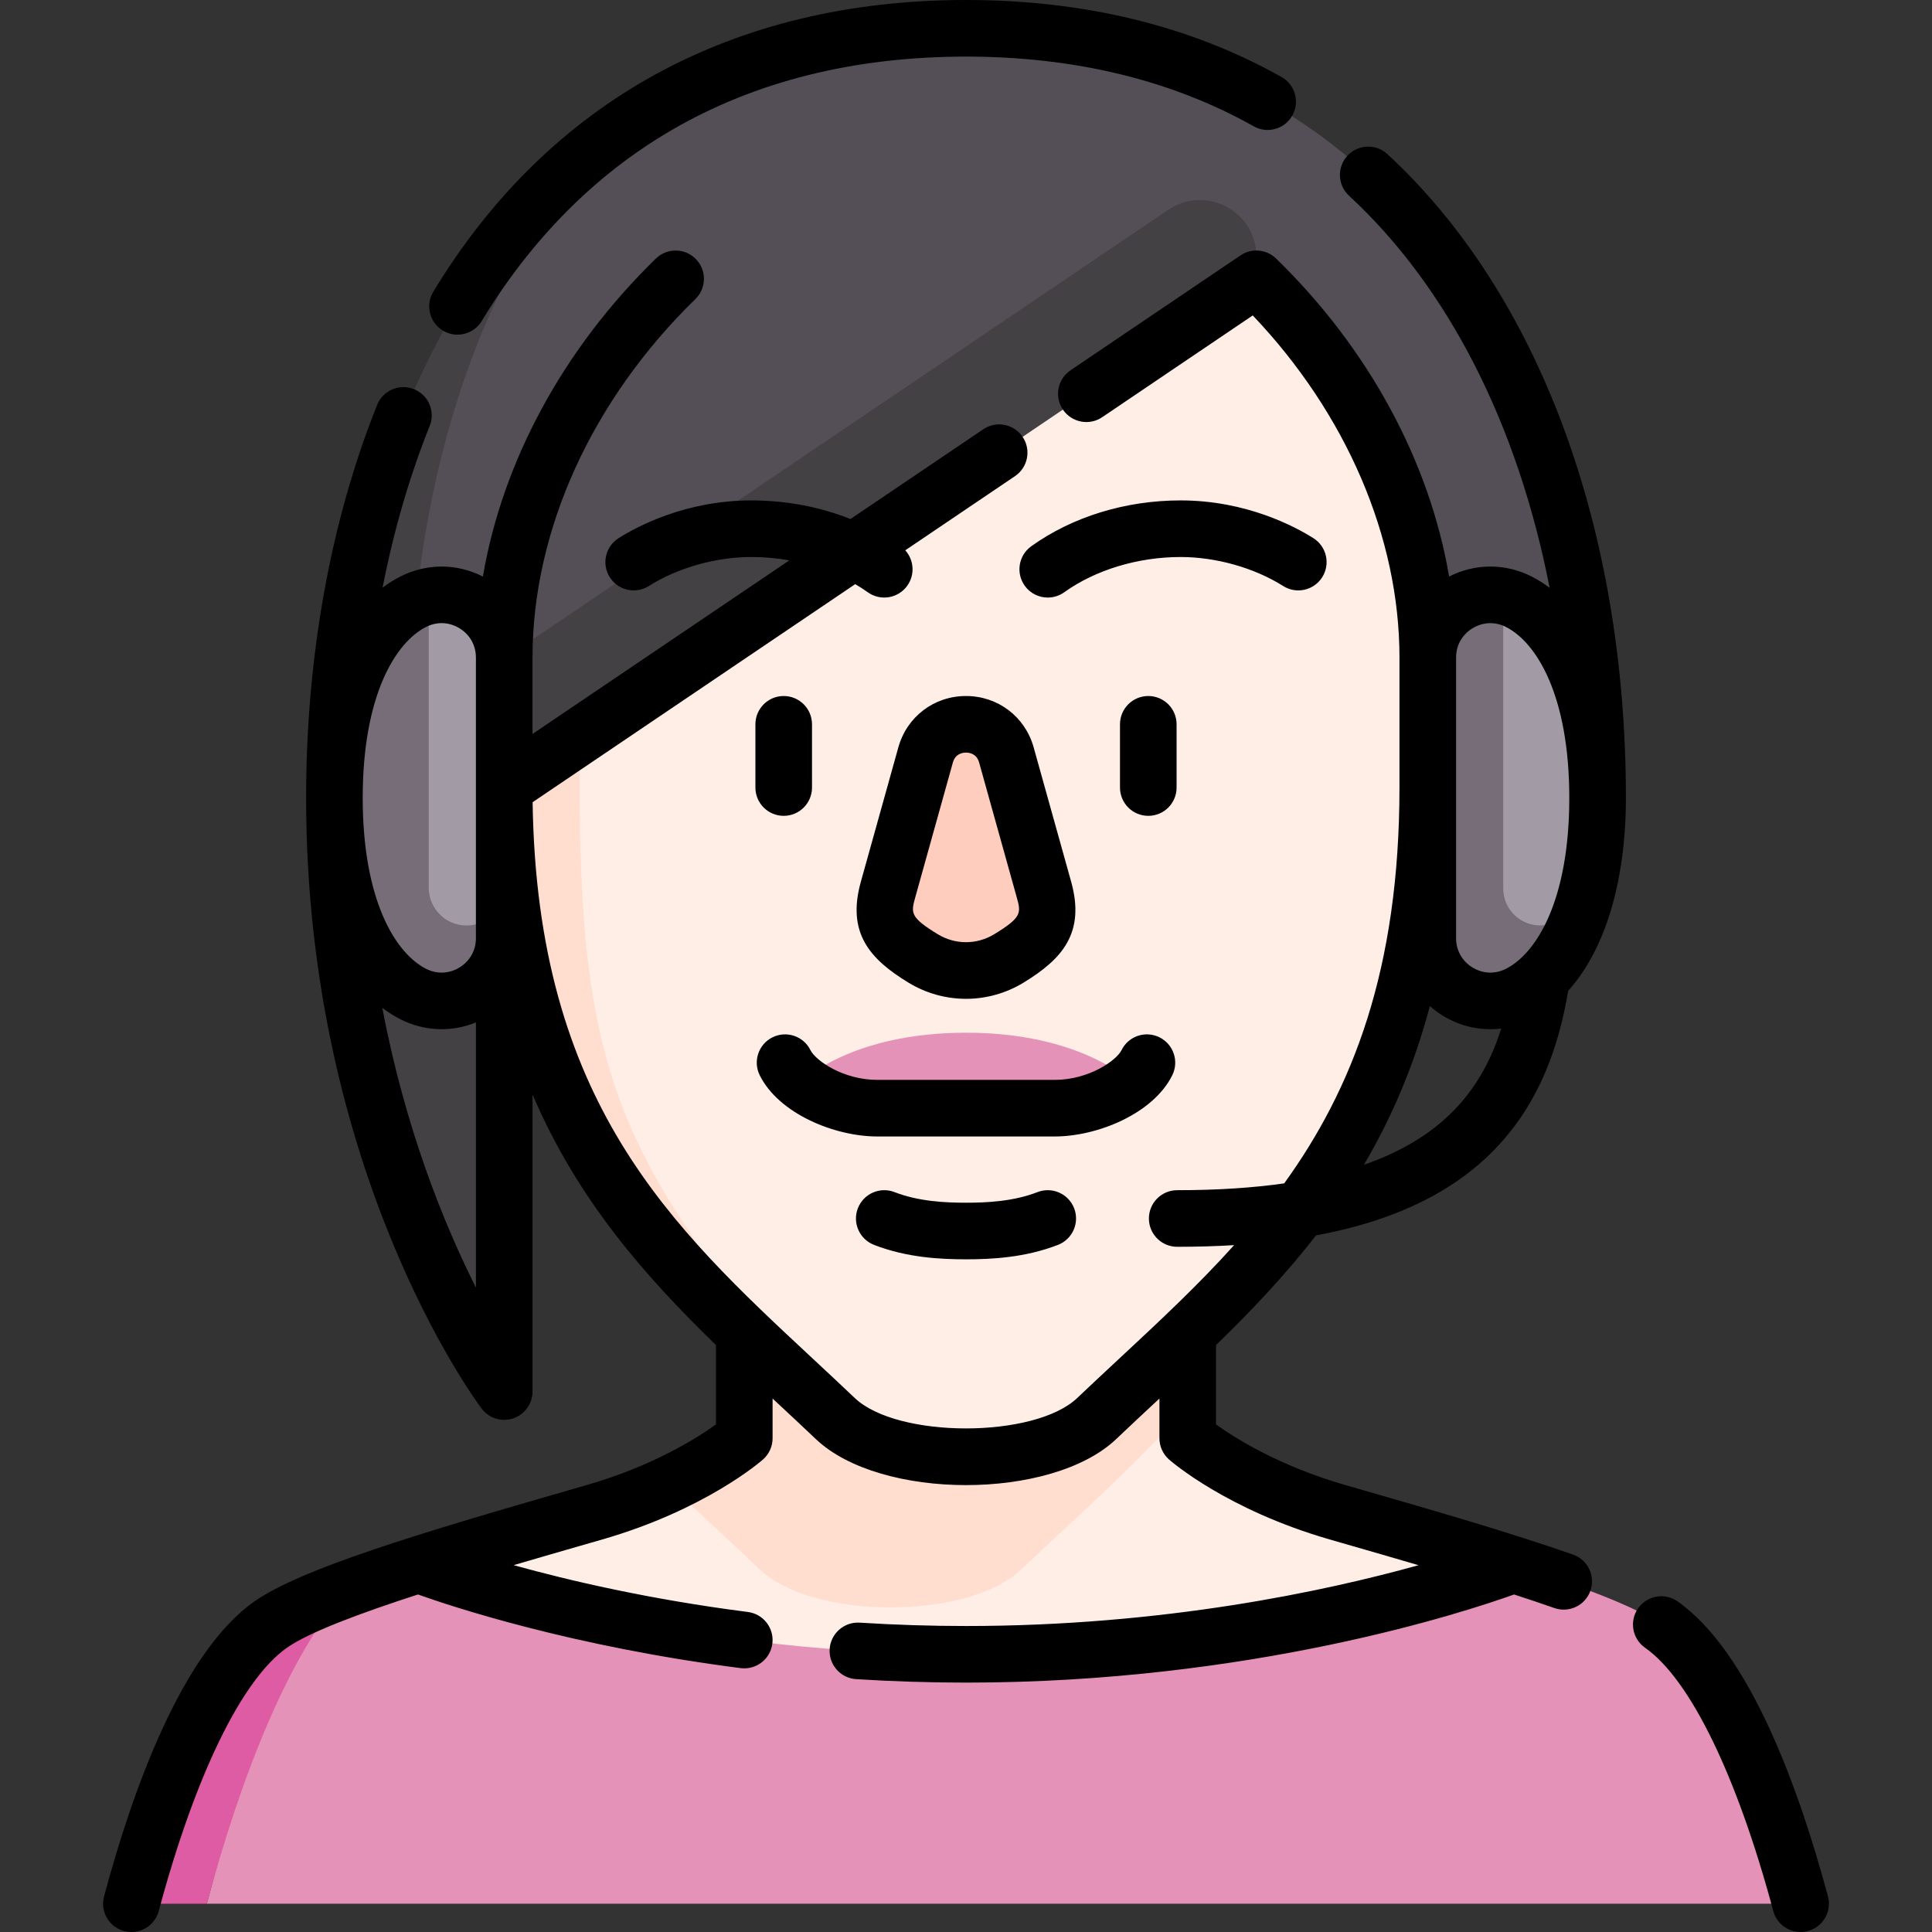 <svg id="Capa_1" enable-background="new 0 0 511.998 511.998" height="512" viewBox="0 0 511.998 511.998" width="512" xmlns="http://www.w3.org/2000/svg"><rect x="0" y="0" width="511.998" height="511.998" fill="#333333" stroke="none"/><g><g><path d="m423.375 211.446c0-97.351-45.339-203.946-167.376-203.946-42.203 0-75.228 12.753-100.383 33.458-33.094 39.905-56.994 96.607-56.994 150.488l234.338 17.18h60.662c0 .001 29.753 15.148 29.753 2.82z" fill="#544f56"/><path d="m108.622 191.446c0-53.881 13.9-110.584 46.994-150.488-47.585 39.167-66.994 106.803-66.994 170.488 0 97.351 45 157.323 45 157.323v-160.142h199.338l.022-140.588c.002-12.025-13.438-19.164-23.4-12.43z" fill="#444145"/><path d="m440.256 430.521c-6.841-4.795-21.922-10.382-39.186-15.901h-290.142c-6.701 2.142-13.062 4.294-18.751 6.406-21.6 23.672-22.219 27.052-37.359 83.469h422.361c-8.612-32.092-21.344-63.054-36.923-73.974z" fill="#e592b8"/><path d="m71.741 430.521c-15.579 10.92-28.311 41.881-36.923 73.975h20c9.057-33.751 21.842-66.463 37.359-83.469-8.968 3.329-16.25 6.56-20.436 9.494z" fill="#de5ca3"/><path d="m401.07 414.621c-15.231-4.869-32.161-9.686-46.633-13.862-25.929-7.482-39.678-19.606-39.678-19.606v-8.553l-137.449 20.742c-5.495 2.59-12.086 5.206-19.749 7.417-14.472 4.176-31.402 8.993-46.633 13.862 3.411 1.312 63.041 23.789 145.071 23.789s141.66-22.477 145.071-23.789z" fill="#ffeee5"/><path d="m270.636 415.928c15.038-14.302 30.473-27.74 44.123-43.328v-39.327h-117.52v47.881s-6.832 6.017-19.929 12.188c7.91 7.587 16.037 14.964 24.052 22.586 14.108 13.418 55.165 13.417 69.274 0z" fill="#ffdecf"/><path d="m378.375 174.261c-.003-49.967-21.425-77.007-45.425-100.368l-179.328 121.215s-10 19.162-10 33.08c0 61.502 22.712 82.037 77.739 147.74 14.108 13.418 55.166 13.418 69.274 0 42.296-40.225 87.739-73.593 87.739-167.301 0-4.074 10-16.272 10-16.272s-9.999-11.728-9.999-18.094z" fill="#ffeee5"/><path d="m153.622 195.108-20 13.519c0 93.708 45.444 127.075 87.739 167.301-55.027-65.703-67.739-86.237-67.739-167.301 0-3.58 0-13.519 0-13.519z" fill="#ffdecf"/><path d="m255.999 273.677c-30.562 0-43.563 12.915-43.623 13.005 4.642 3.811 12.011 6.995 20.136 6.995h46.973c8.125 0 15.494-3.184 20.136-6.995-.059-.09-13.061-13.005-43.622-13.005z" fill="#e592b8"/><path d="m276.639 235.678-9.932-35.6c-3.024-10.839-18.392-10.839-21.416 0l-9.932 35.6c-2.263 8.111-.525 12.349 9.284 18.318 6.977 4.246 15.736 4.246 22.713 0 9.808-5.969 11.546-10.207 9.283-18.318z" fill="#ffcdbe"/><path d="m113.622 158.006-10 77.259c0 5.523 14.477 20 20 20s10-14.477 10-20v-60.999c0-10.87-10.069-18.377-20-16.26z" fill="#a29aa5"/><path d="m123.622 245.265c-5.523 0-10-4.477-10-10v-77.259c-1.38.294-2.758.771-4.106 1.454-11.042 5.598-20.894 22.365-20.894 51.986s9.852 46.388 20.894 51.986 24.106-2.426 24.106-14.806v-13.362c0 5.524-4.477 10.001-10 10.001z" fill="#766d78"/><path d="m402.48 159.46c-1.348-.683-2.725-1.16-4.106-1.454l-10 77.463c0 5.401 14.378 19.779 19.779 19.779 3.127 0 7.814-11.891 11.207-14.834 2.5-7.757 4.014-17.373 4.014-28.967.001-29.622-9.851-46.389-20.894-51.987z" fill="#a29aa5"/><path d="m398.375 235.469v-77.463c-9.931-2.117-20 5.391-20 16.26v74.361c0 12.38 13.063 20.404 24.106 14.806 6.72-3.407 12.995-10.959 16.881-23.019-3.393 2.943-8.08 4.834-11.207 4.834-5.402 0-9.78-4.378-9.78-9.779z" fill="#766d78"/></g><g><g><path d="m477.174 511.998c-3.311 0-6.34-2.208-7.239-5.558-9.652-35.972-22.039-61.404-33.984-69.777-3.392-2.378-4.214-7.055-1.837-10.446 2.376-3.392 7.054-4.215 10.446-1.837 19.226 13.476 32.289 49.948 39.863 78.172 1.073 4.001-1.3 8.114-5.301 9.188-.65.174-1.304.258-1.948.258zm-442.351 0c-.644 0-1.297-.083-1.949-.258-4-1.074-6.374-5.188-5.3-9.188 7.574-28.224 20.638-64.697 39.862-78.172 12.262-8.596 43.549-18.01 83.176-29.424l4.869-1.403c17.711-5.11 29.397-12.56 34.257-16.071v-21.026c-18.824-18.287-36.651-38.464-48.617-66.398v78.712c0 3.228-2.065 6.094-5.127 7.115-3.06 1.021-6.434-.031-8.372-2.614-1.898-2.53-46.501-63.105-46.501-161.823 0-37.417 6.51-73.431 18.827-104.147 1.542-3.844 5.908-5.712 9.753-4.17 3.844 1.541 5.711 5.907 4.17 9.752-5.342 13.322-9.525 27.728-12.485 42.859 1.507-1.141 3.087-2.132 4.738-2.97 6.956-3.527 14.988-3.488 21.842.022 5.213-30.522 21.287-60.366 45.849-84.273 2.967-2.889 7.716-2.825 10.605.143 2.889 2.969 2.825 7.717-.144 10.605-27.426 26.696-43.156 61.321-43.156 94.998v20.239l68.053-46.001c-3.294-.586-6.672-.891-10.056-.891-9.407 0-19.565 2.873-27.173 7.687-3.5 2.217-8.133 1.173-10.348-2.328-2.214-3.5-1.172-8.134 2.329-10.348 4.758-3.01 17.71-10.011 35.192-10.011 9.18 0 18.153 1.71 26.27 4.931l35.197-23.791c3.432-2.318 8.093-1.419 10.414 2.014 2.319 3.432 1.418 8.094-2.014 10.414l-29.08 19.656c2.312 2.56 2.617 6.469.526 9.389-2.412 3.367-7.097 4.141-10.464 1.732-1.062-.761-2.173-1.48-3.326-2.155l-85.493 57.788c1.144 79.405 36.664 112.477 74.233 147.451 3.655 3.402 7.435 6.921 11.146 10.451 11.291 10.738 47.644 10.738 58.936 0 3.711-3.529 7.489-7.046 11.144-10.447 10.548-9.819 20.933-19.486 30.442-30.072-4.813.292-9.838.438-15.08.438-4.143 0-7.5-3.357-7.5-7.5s3.357-7.5 7.5-7.5c10.704 0 20.1-.631 28.358-1.806 18.058-25.014 30.544-56.568 30.544-104.979v-34.361c0-31.887-14.101-64.623-38.881-90.673l-39.899 26.969c-3.431 2.32-8.095 1.418-10.414-2.014s-1.418-8.095 2.014-10.414l45.06-30.455c2.944-1.989 6.883-1.64 9.432.84 24.562 23.907 40.635 53.751 45.849 84.273 6.854-3.512 14.885-3.55 21.842-.022 1.67.847 3.269 1.854 4.792 3.01-8.425-43.14-26.799-79.559-53.165-103.909-3.043-2.811-3.231-7.556-.421-10.599 2.812-3.042 7.556-3.231 10.599-.421 40.163 37.095 63.198 99.273 63.198 170.595 0 22.216-5.562 40.347-15.289 51.12-2.354 13.771-7.665 33.155-25.358 47.389-10.514 8.459-24.234 14.246-41.498 17.451-8.196 10.606-17.212 20.055-26.471 29.05v21.026c4.847 3.503 16.536 10.957 34.258 16.07l4.926 1.42c18.168 5.233 38.761 11.165 55.438 17.019 3.909 1.372 5.965 5.652 4.594 9.561-1.372 3.908-5.652 5.966-9.561 4.594-3.399-1.193-6.978-2.394-10.675-3.592-12.868 4.617-69.754 23.355-145.24 23.355-9.618 0-19.417-.31-29.122-.919-4.134-.26-7.275-3.821-7.015-7.956.26-4.134 3.833-7.275 7.956-7.015 9.394.591 18.875.89 28.181.89 52.358 0 95.274-9.25 119.923-16.117-6.317-1.858-12.608-3.671-18.632-5.405l-4.932-1.422c-27.234-7.858-41.947-20.646-42.56-21.187-1.615-1.424-2.54-3.473-2.54-5.625v-10.527c-.143.133-.286.267-.429.398-3.625 3.375-7.373 6.864-11.025 10.338-17.114 16.275-62.5 16.273-79.611 0-3.654-3.475-7.404-6.966-11.03-10.341-.142-.133-.282-.263-.424-.396v10.527c0 2.152-.925 4.201-2.54 5.625-.613.541-15.325 13.328-42.56 21.187l-4.875 1.405c-5.879 1.693-12.205 3.515-18.644 5.41 14.776 4.106 36.146 9.088 62.071 12.409 4.108.526 7.013 4.284 6.486 8.393-.526 4.108-4.284 7.007-8.392 6.486-44.718-5.73-76.65-16.344-85.523-19.516-15.51 5.02-28.89 10.026-34.716 14.11-11.945 8.372-24.331 33.805-33.984 69.777-.9 3.35-3.93 5.559-7.24 5.559zm66.499-244.894c6.088 32.138 16.405 57.4 24.8 74.105v-70.259c-6.422 2.639-13.657 2.386-19.997-.828-1.674-.849-3.277-1.858-4.803-3.018zm277.605-.487c-4.269 16.075-10.293 29.855-17.479 42.067 21.929-7.622 31.598-20.974 36.394-36.11-5.306.652-10.74-.501-15.48-3.412-1.233-.757-2.38-1.609-3.435-2.545zm-282.805-55.171c0 27.122 8.671 41.183 16.786 45.297 2.884 1.462 6.12 1.329 8.877-.362 2.756-1.693 4.337-4.52 4.337-7.754v-39.89c-.001-.069-.001-.138 0-.207v-34.265c0-3.234-1.581-6.061-4.337-7.754-2.756-1.692-5.993-1.824-8.877-.362-8.114 4.115-16.786 18.175-16.786 45.297zm298.837-46.305c-1.636 0-3.261.459-4.747 1.371-2.756 1.693-4.337 4.52-4.337 7.754v74.361c0 3.234 1.581 6.061 4.337 7.754 2.756 1.691 5.991 1.825 8.877.362 8.115-4.114 16.786-18.174 16.786-45.297s-8.671-41.183-16.786-45.297c-1.33-.673-2.734-1.008-4.13-1.008zm-138.96 168.589c-6.763 0-15.646-.436-24.379-3.828-3.861-1.501-5.775-5.847-4.274-9.708 1.5-3.86 5.848-5.772 9.707-4.274 6.41 2.491 13.493 2.811 18.947 2.811s12.536-.319 18.947-2.811c3.858-1.497 8.207.414 9.707 4.275 1.5 3.86-.414 8.207-4.275 9.707-8.735 3.393-17.618 3.828-24.38 3.828zm23.486-32.553h-46.973c-11.382 0-26.158-6.072-31.183-16.234-1.836-3.713-.314-8.211 3.399-10.047s8.211-.314 10.047 3.398c1.36 2.751 8.65 7.883 17.736 7.883h46.973c9.086 0 16.377-5.132 17.737-7.883 1.834-3.713 6.333-5.238 10.047-3.398 3.713 1.836 5.234 6.334 3.398 10.047-5.023 10.161-19.798 16.234-31.181 16.234zm-23.486-36.48c-5.275 0-10.55-1.432-15.255-4.294-10.299-6.268-16.384-13.214-12.609-26.741l9.932-35.601c2.271-8.143 9.478-13.613 17.932-13.613s15.661 5.471 17.932 13.613l9.934 35.601c3.773 13.527-2.312 20.474-12.609 26.74 0 .001-.001.001-.001.001-4.707 2.863-9.981 4.294-15.256 4.294zm11.356-10.701h.01zm-11.357-54.548c-1.025 0-2.841.344-3.483 2.645l-9.932 35.601c-1.179 4.224-1.495 5.359 5.959 9.896 4.6 2.798 10.314 2.799 14.915-.001 7.453-4.536 7.137-5.672 5.958-9.896l-9.932-35.601c-.643-2.3-2.459-2.644-3.485-2.644zm48.309 16.757c-4.143 0-7.5-3.357-7.5-7.5v-16.757c0-4.143 3.357-7.5 7.5-7.5s7.5 3.357 7.5 7.5v16.757c0 4.143-3.357 7.5-7.5 7.5zm-96.617 0c-4.142 0-7.5-3.357-7.5-7.5v-16.757c0-4.143 3.358-7.5 7.5-7.5s7.5 3.357 7.5 7.5v16.757c0 4.143-3.358 7.5-7.5 7.5zm69.978-57.845c-2.337 0-4.64-1.09-6.104-3.135-2.411-3.368-1.636-8.053 1.732-10.465 10.941-7.833 24.999-12.147 39.582-12.147 17.482 0 30.436 7.001 35.192 10.011 3.501 2.215 4.543 6.848 2.328 10.348-2.214 3.5-6.847 4.543-10.348 2.328-7.607-4.813-17.766-7.687-27.173-7.687-11.312 0-22.556 3.406-30.85 9.345-1.321.946-2.848 1.402-4.359 1.402zm-156.427-69.671c-1.324 0-2.665-.351-3.88-1.087-3.542-2.146-4.674-6.758-2.528-10.301 30.644-50.571 79.458-77.301 141.166-77.301 31.397 0 59.53 6.865 83.616 20.405 3.611 2.03 4.893 6.603 2.863 10.213-2.031 3.611-6.604 4.891-10.213 2.863-21.815-12.263-47.474-18.481-76.266-18.481-29.665 0-55.985 6.597-78.231 19.608-20.068 11.737-36.926 28.717-50.105 50.467-1.411 2.327-3.886 3.614-6.422 3.614z"/></g></g></g></svg>